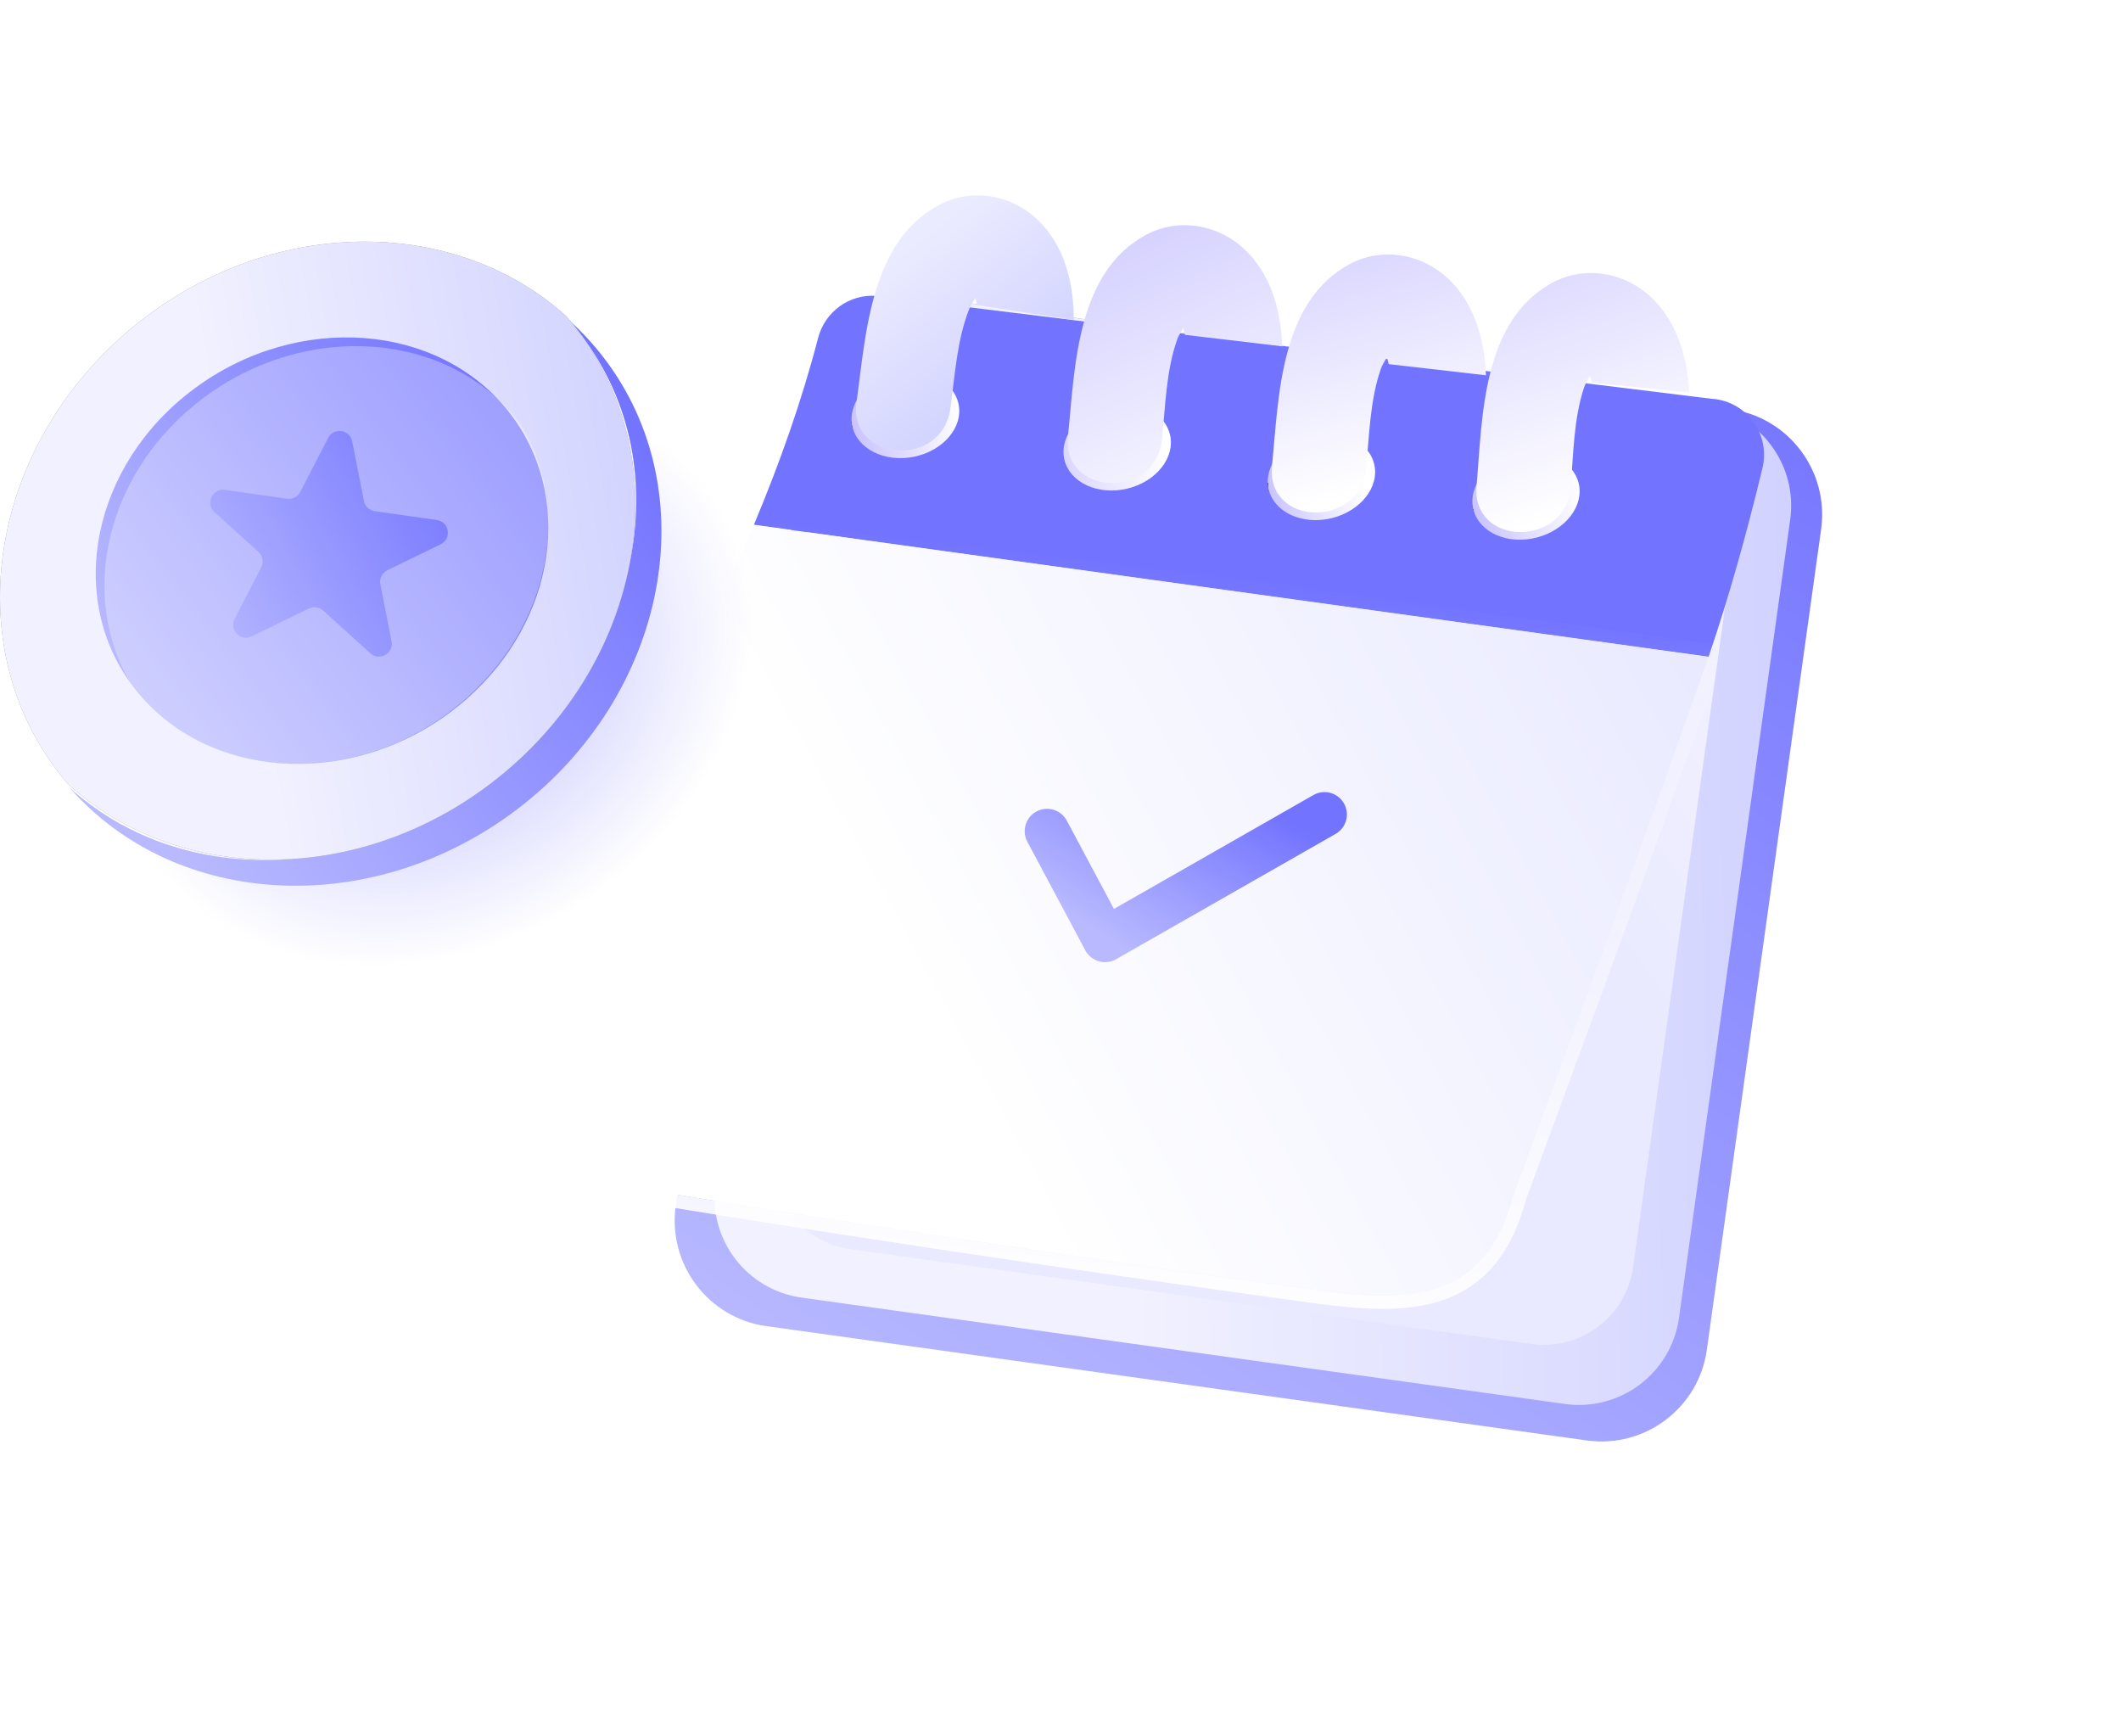 <svg width="237" height="194" viewBox="0 0 237 194" fill="none" xmlns="http://www.w3.org/2000/svg">
<path d="M177.327 160.941L85.629 148.167C79.148 147.268 74.611 141.273 75.501 134.773L91.179 42.551C92.078 36.069 95.161 32.037 101.67 32.947L193.367 45.721C199.849 46.62 204.386 52.615 203.495 59.115L190.721 150.813C189.822 157.294 183.828 161.832 177.327 160.941Z" fill="url(#paint0_linear_0_1)"/>
<path d="M190.411 45.317L105.109 33.433C98.932 32.572 93.227 36.883 92.366 43.06L79.942 132.238C79.081 138.415 83.391 144.12 89.568 144.981L174.87 156.865C181.047 157.726 186.753 153.416 187.613 147.238L200.037 58.061C200.898 51.883 196.588 46.178 190.411 45.317Z" fill="url(#paint1_linear_0_1)"/>
<path d="M184.977 50.692L108.902 40.093C103.394 39.326 98.306 43.169 97.539 48.677L86.459 128.204C85.692 133.713 89.535 138.8 95.043 139.568L171.118 150.166C176.626 150.934 181.714 147.09 182.481 141.582L193.561 62.055C194.328 56.547 190.485 51.459 184.977 50.692Z" fill="url(#paint2_linear_0_1)"/>
<path d="M191.35 44.569L97.982 33.063C94.929 32.814 92.185 34.808 91.414 37.759C89.627 44.654 87.162 51.662 84.242 58.629L190.919 73.374C193.224 66.626 195.183 59.553 196.938 52.298C197.836 48.553 195.213 44.874 191.369 44.562L191.35 44.569Z" fill="#7274FF"/>
<g filter="url(#filter0_b_0_1)">
<path d="M49.632 115.996C46.336 120.045 49.703 129.039 54.837 129.962C75.064 133.534 104.872 138.308 145.635 143.931C155.867 145.342 165.701 146.406 169.063 133.623C169.063 133.623 185.797 88.366 190.879 73.394L84.201 58.649C75.089 80.323 61.51 101.382 49.621 116.022L49.632 115.996Z" fill="url(#paint3_linear_0_1)"/>
<path d="M165.973 141.335C167.624 139.554 168.915 137.116 169.779 133.849L169.814 133.753L169.955 133.371C170.079 133.036 170.261 132.542 170.495 131.909C170.963 130.642 171.636 128.815 172.461 126.577C174.109 122.1 176.36 115.974 178.769 109.38C183.587 96.197 189.045 81.131 191.589 73.635L191.881 72.775L190.981 72.651L84.304 57.906L83.733 57.827L83.51 58.358C74.434 79.946 60.904 100.934 49.057 115.526L49.051 115.522C47.159 117.846 47.258 121.431 48.371 124.414C49.484 127.396 51.761 130.171 54.705 130.7L54.707 130.701C74.944 134.274 104.762 139.05 145.533 144.674C150.613 145.374 155.792 146.027 160.126 144.822C162.319 144.213 164.311 143.126 165.973 141.335Z" stroke="url(#paint4_linear_0_1)" stroke-width="1.5"/>
</g>
<path d="M107.113 45.177C106.596 42.598 103.517 41.041 100.234 41.698C96.952 42.356 94.71 44.979 95.226 47.558C95.743 50.137 98.823 51.695 102.105 51.038C105.387 50.38 107.629 47.756 107.113 45.177Z" fill="url(#paint5_linear_0_1)"/>
<path d="M120.009 35.747L109.183 34.081C109.126 33.814 109.052 33.553 109.001 33.303C108.852 33.529 108.709 33.772 108.577 33.992C108.466 34.165 108.362 34.356 108.303 34.511C106.912 38.016 106.707 41.998 106.188 45.689C105.254 52.346 94.774 51.648 95.707 44.935C96.246 41.083 96.625 36.465 97.911 32.346C99.164 28.296 101.271 24.707 105.212 22.761C109.159 20.832 113.795 22.01 116.627 25.27C119.148 28.142 119.974 32.004 119.986 35.736L120.009 35.747Z" fill="url(#paint6_linear_0_1)"/>
<path d="M130.734 48.568C130.128 46.008 126.996 44.559 123.738 45.331C120.481 46.103 118.332 48.804 118.938 51.363C119.545 53.922 122.677 55.371 125.935 54.599C129.192 53.828 131.341 51.127 130.734 48.568Z" fill="url(#paint7_linear_0_1)"/>
<path d="M143.3 38.697L132.422 37.411C132.355 37.146 132.272 36.888 132.212 36.64C132.071 36.871 131.937 37.118 131.812 37.343C131.708 37.52 131.61 37.714 131.557 37.871C130.29 41.423 130.224 45.409 129.835 49.117C129.134 55.801 118.636 55.471 119.334 48.729C119.737 44.861 119.954 40.232 121.095 36.071C122.206 31.979 124.187 28.319 128.057 26.236C131.934 24.171 136.608 25.186 139.553 28.344C142.173 31.127 143.133 34.958 143.276 38.686L143.3 38.697Z" fill="url(#paint8_linear_0_1)"/>
<path d="M153.55 51.851C152.934 49.294 149.797 47.856 146.542 48.64C143.288 49.424 141.148 52.132 141.764 54.689C142.38 57.246 145.517 58.684 148.772 57.9C152.027 57.117 154.166 54.409 153.55 51.851Z" fill="url(#paint9_linear_0_1)"/>
<path d="M166.063 41.932L155.18 40.685C155.113 40.421 155.029 40.163 154.968 39.915C154.828 40.147 154.694 40.395 154.571 40.62C154.467 40.797 154.37 40.992 154.317 41.149C153.063 44.705 153.012 48.692 152.635 52.401C151.959 59.088 141.46 58.796 142.133 52.051C142.522 48.182 142.723 43.552 143.849 39.386C144.945 35.291 146.913 31.623 150.775 29.527C154.644 27.448 159.322 28.445 162.278 31.593C164.909 34.366 165.883 38.194 166.039 41.922L166.063 41.932Z" fill="url(#paint10_linear_0_1)"/>
<path d="M176.389 53.95C175.738 51.402 172.582 50.007 169.338 50.835C166.094 51.663 163.992 54.4 164.643 56.949C165.294 59.497 168.45 60.892 171.694 60.064C174.938 59.236 177.04 56.499 176.389 53.95Z" fill="url(#paint11_linear_0_1)"/>
<path d="M188.78 43.854L177.882 42.756C177.811 42.492 177.723 42.236 177.659 41.989C177.522 42.222 177.392 42.472 177.271 42.698C177.17 42.877 177.076 43.073 177.025 43.231C175.819 46.804 175.823 50.791 175.497 54.505C174.912 61.201 164.41 61.052 164.991 54.299C165.328 50.424 165.465 45.792 166.534 41.612C167.574 37.502 169.491 33.807 173.325 31.659C177.165 29.527 181.856 30.461 184.855 33.568C187.523 36.304 188.549 40.118 188.757 43.844L188.78 43.854Z" fill="url(#paint12_linear_0_1)"/>
<g filter="url(#filter1_f_0_1)">
<ellipse cx="48.67" cy="76.017" rx="37.257" ry="29.869" transform="rotate(-32.19 48.67 76.017)" fill="url(#paint13_radial_0_1)" fill-opacity="0.5"/>
</g>
<path d="M57.797 90.413C41.547 102.755 19.639 101.552 7.78 88.006C20.035 99.021 39.355 98.787 54.46 87.295C71.312 74.475 76.397 52.389 64.891 37.37C64.454 36.81 64.018 36.271 63.56 35.752C64.975 37.018 66.306 38.449 67.492 40.005C78.977 55.024 74.628 77.593 57.797 90.413Z" fill="url(#paint14_linear_0_1)"/>
<path d="M54.929 87.465C39.885 99.005 19.908 98.735 7.703 87.694C7.247 87.195 6.812 86.654 6.398 86.114C-5.041 71.06 -0.731 48.437 16.054 35.587C31.098 24.068 51.033 24.297 63.26 35.317C63.715 35.837 64.15 36.377 64.586 36.939C76.045 51.993 71.714 74.615 54.929 87.465Z" fill="#8E8E8E"/>
<g filter="url(#filter2_b_0_1)">
<path d="M54.929 87.465C39.885 99.005 19.908 98.735 7.703 87.694C7.247 87.195 6.812 86.654 6.398 86.114C-5.041 71.06 -0.731 48.437 16.054 35.587C31.098 24.068 51.033 24.297 63.26 35.317C63.715 35.837 64.15 36.377 64.586 36.939C76.045 51.993 71.714 74.615 54.929 87.465Z" fill="url(#paint15_linear_0_1)"/>
</g>
<path d="M50.234 79.647C38.696 88.186 22.962 86.999 15.095 77.005C15.074 76.964 15.032 76.923 15.011 76.882C7.249 66.868 10.244 51.919 21.739 43.401C33.276 34.861 49.01 36.049 56.877 46.042C57.299 46.595 57.7 47.148 58.059 47.721C64.386 57.674 61.138 71.558 50.234 79.647Z" fill="url(#paint16_linear_0_1)"/>
<g filter="url(#filter3_b_0_1)">
<path d="M50.181 79.57C38.611 88.225 22.832 87.021 14.942 76.892C14.921 76.85 14.879 76.809 14.857 76.767C8.554 66.68 11.812 52.628 22.747 44.45C34.317 35.795 50.096 36.999 57.986 47.128L58.049 47.19C64.395 57.278 61.137 71.35 50.202 79.549L50.181 79.57Z" fill="white" fill-opacity="0.3"/>
</g>
<path d="M36.668 48.929C37.292 47.721 39.089 47.977 39.352 49.311L40.664 55.971C40.782 56.57 41.266 57.029 41.87 57.115L48.807 58.102C50.209 58.301 50.507 60.194 49.234 60.814L43.278 63.716C42.692 64.002 42.372 64.645 42.498 65.284L43.752 71.648C44.019 73.004 42.403 73.918 41.379 72.99L36.106 68.214C35.672 67.82 35.041 67.73 34.514 67.987L28.118 71.104C26.876 71.709 25.579 70.382 26.214 69.154L29.192 63.392C29.491 62.813 29.363 62.106 28.881 61.668L23.97 57.22C22.921 56.27 23.735 54.535 25.136 54.735L32.073 55.721C32.678 55.807 33.271 55.502 33.551 54.959L36.668 48.929Z" fill="url(#paint17_linear_0_1)"/>
<path d="M117 92.867L123.478 105L148 91" stroke="url(#paint18_linear_0_1)" stroke-width="5" stroke-linecap="round" stroke-linejoin="round"/>
<defs>
<filter id="filter0_b_0_1" x="42.824" y="53.005" width="154.059" height="97.236" filterUnits="userSpaceOnUse" color-interpolation-filters="sRGB">
<feFlood flood-opacity="0" result="BackgroundImageFix"/>
<feGaussianBlur in="BackgroundImageFix" stdDeviation="2"/>
<feComposite in2="SourceAlpha" operator="in" result="effect1_backgroundBlur_0_1"/>
<feBlend mode="normal" in="SourceGraphic" in2="effect1_backgroundBlur_0_1" result="shape"/>
</filter>
<filter id="filter1_f_0_1" x="9.345" y="39.877" width="78.65" height="72.28" filterUnits="userSpaceOnUse" color-interpolation-filters="sRGB">
<feFlood flood-opacity="0" result="BackgroundImageFix"/>
<feBlend mode="normal" in="SourceGraphic" in2="BackgroundImageFix" result="shape"/>
<feGaussianBlur stdDeviation="2" result="effect1_foregroundBlur_0_1"/>
</filter>
<filter id="filter2_b_0_1" x="-4" y="23" width="78.992" height="77.047" filterUnits="userSpaceOnUse" color-interpolation-filters="sRGB">
<feFlood flood-opacity="0" result="BackgroundImageFix"/>
<feGaussianBlur in="BackgroundImageFix" stdDeviation="2"/>
<feComposite in2="SourceAlpha" operator="in" result="effect1_backgroundBlur_0_1"/>
<feBlend mode="normal" in="SourceGraphic" in2="effect1_backgroundBlur_0_1" result="shape"/>
</filter>
<filter id="filter3_b_0_1" x="5.927" y="32.927" width="61.083" height="58.166" filterUnits="userSpaceOnUse" color-interpolation-filters="sRGB">
<feFlood flood-opacity="0" result="BackgroundImageFix"/>
<feGaussianBlur in="BackgroundImageFix" stdDeviation="2.871"/>
<feComposite in2="SourceAlpha" operator="in" result="effect1_backgroundBlur_0_1"/>
<feBlend mode="normal" in="SourceGraphic" in2="effect1_backgroundBlur_0_1" result="shape"/>
</filter>
<linearGradient id="paint0_linear_0_1" x1="187.59" y1="25.789" x2="99.001" y2="162.169" gradientUnits="userSpaceOnUse">
<stop stop-color="#7273FF"/>
<stop offset="1" stop-color="#B8B9FF"/>
</linearGradient>
<linearGradient id="paint1_linear_0_1" x1="125.374" y1="83.926" x2="207.354" y2="82.232" gradientUnits="userSpaceOnUse">
<stop stop-color="#F1F1FF"/>
<stop offset="1" stop-color="#CECFFF"/>
</linearGradient>
<linearGradient id="paint2_linear_0_1" x1="196.741" y1="75.866" x2="167.471" y2="96.926" gradientUnits="userSpaceOnUse">
<stop stop-color="#F1F1FF"/>
<stop offset="1" stop-color="#E9E9FF"/>
</linearGradient>
<linearGradient id="paint3_linear_0_1" x1="97.326" y1="101.796" x2="195.946" y2="48.61" gradientUnits="userSpaceOnUse">
<stop stop-color="white"/>
<stop offset="1" stop-color="#E5E6FF"/>
</linearGradient>
<linearGradient id="paint4_linear_0_1" x1="163.572" y1="67.47" x2="153.264" y2="154.619" gradientUnits="userSpaceOnUse">
<stop stop-color="white" stop-opacity="0"/>
<stop offset="1" stop-color="white"/>
</linearGradient>
<linearGradient id="paint5_linear_0_1" x1="95.226" y1="47.558" x2="107.113" y2="45.177" gradientUnits="userSpaceOnUse">
<stop stop-color="#494949"/>
<stop offset="0" stop-color="#C9C4FF"/>
<stop offset="1" stop-color="white"/>
</linearGradient>
<linearGradient id="paint6_linear_0_1" x1="102.662" y1="26.705" x2="117.655" y2="45.915" gradientUnits="userSpaceOnUse">
<stop stop-color="#EBEBFF"/>
<stop offset="1" stop-color="#CBCDFF"/>
</linearGradient>
<linearGradient id="paint7_linear_0_1" x1="113.839" y1="52.883" x2="130.218" y2="50.498" gradientUnits="userSpaceOnUse">
<stop offset="0" stop-color="#C9C4FF"/>
<stop offset="1" stop-color="white"/>
</linearGradient>
<linearGradient id="paint8_linear_0_1" x1="120.265" y1="17.549" x2="139.871" y2="59.643" gradientUnits="userSpaceOnUse">
<stop offset="0" stop-color="#C9C4FF"/>
<stop offset="1" stop-color="white"/>
</linearGradient>
<linearGradient id="paint9_linear_0_1" x1="141.764" y1="54.689" x2="152.338" y2="53.415" gradientUnits="userSpaceOnUse">
<stop stop-color="#494949"/>
<stop offset="0" stop-color="#C9C4FF"/>
<stop offset="1" stop-color="white"/>
</linearGradient>
<linearGradient id="paint10_linear_0_1" x1="147.171" y1="16.867" x2="157.102" y2="53.713" gradientUnits="userSpaceOnUse">
<stop offset="0" stop-color="#C9C4FF"/>
<stop offset="1" stop-color="white"/>
</linearGradient>
<linearGradient id="paint11_linear_0_1" x1="164.643" y1="56.949" x2="176.389" y2="53.95" gradientUnits="userSpaceOnUse">
<stop stop-color="#494949"/>
<stop offset="0" stop-color="#C9C4FF"/>
<stop offset="1" stop-color="white"/>
</linearGradient>
<linearGradient id="paint12_linear_0_1" x1="166.39" y1="15.459" x2="179.981" y2="55.756" gradientUnits="userSpaceOnUse">
<stop offset="0" stop-color="#C9C4FF"/>
<stop offset="1" stop-color="white"/>
</linearGradient>
<radialGradient id="paint13_radial_0_1" cx="0" cy="0" r="1" gradientUnits="userSpaceOnUse" gradientTransform="translate(48.67 76.017) rotate(90) scale(29.869 37.257)">
<stop stop-color="#7274FF"/>
<stop offset="1" stop-color="#7374FF" stop-opacity="0"/>
</radialGradient>
<linearGradient id="paint14_linear_0_1" x1="72.069" y1="46.76" x2="15.475" y2="89.12" gradientUnits="userSpaceOnUse">
<stop stop-color="#7273FF"/>
<stop offset="1" stop-color="#B8B9FF"/>
</linearGradient>
<linearGradient id="paint15_linear_0_1" x1="25.032" y1="55.946" x2="77.725" y2="46.94" gradientUnits="userSpaceOnUse">
<stop stop-color="#F1F1FF"/>
<stop offset="1" stop-color="#CECFFF"/>
</linearGradient>
<linearGradient id="paint16_linear_0_1" x1="59.86" y1="45.995" x2="17.028" y2="78.516" gradientUnits="userSpaceOnUse">
<stop stop-color="#7273FF"/>
<stop offset="1" stop-color="#B8B9FF"/>
</linearGradient>
<linearGradient id="paint17_linear_0_1" x1="54.115" y1="53.218" x2="21.853" y2="71.43" gradientUnits="userSpaceOnUse">
<stop stop-color="#7273FF"/>
<stop offset="1" stop-color="#B8B9FF"/>
</linearGradient>
<linearGradient id="paint18_linear_0_1" x1="147.137" y1="93.438" x2="135.344" y2="112.121" gradientUnits="userSpaceOnUse">
<stop stop-color="#7273FF"/>
<stop offset="1" stop-color="#B8B9FF"/>
</linearGradient>
</defs>
</svg>
